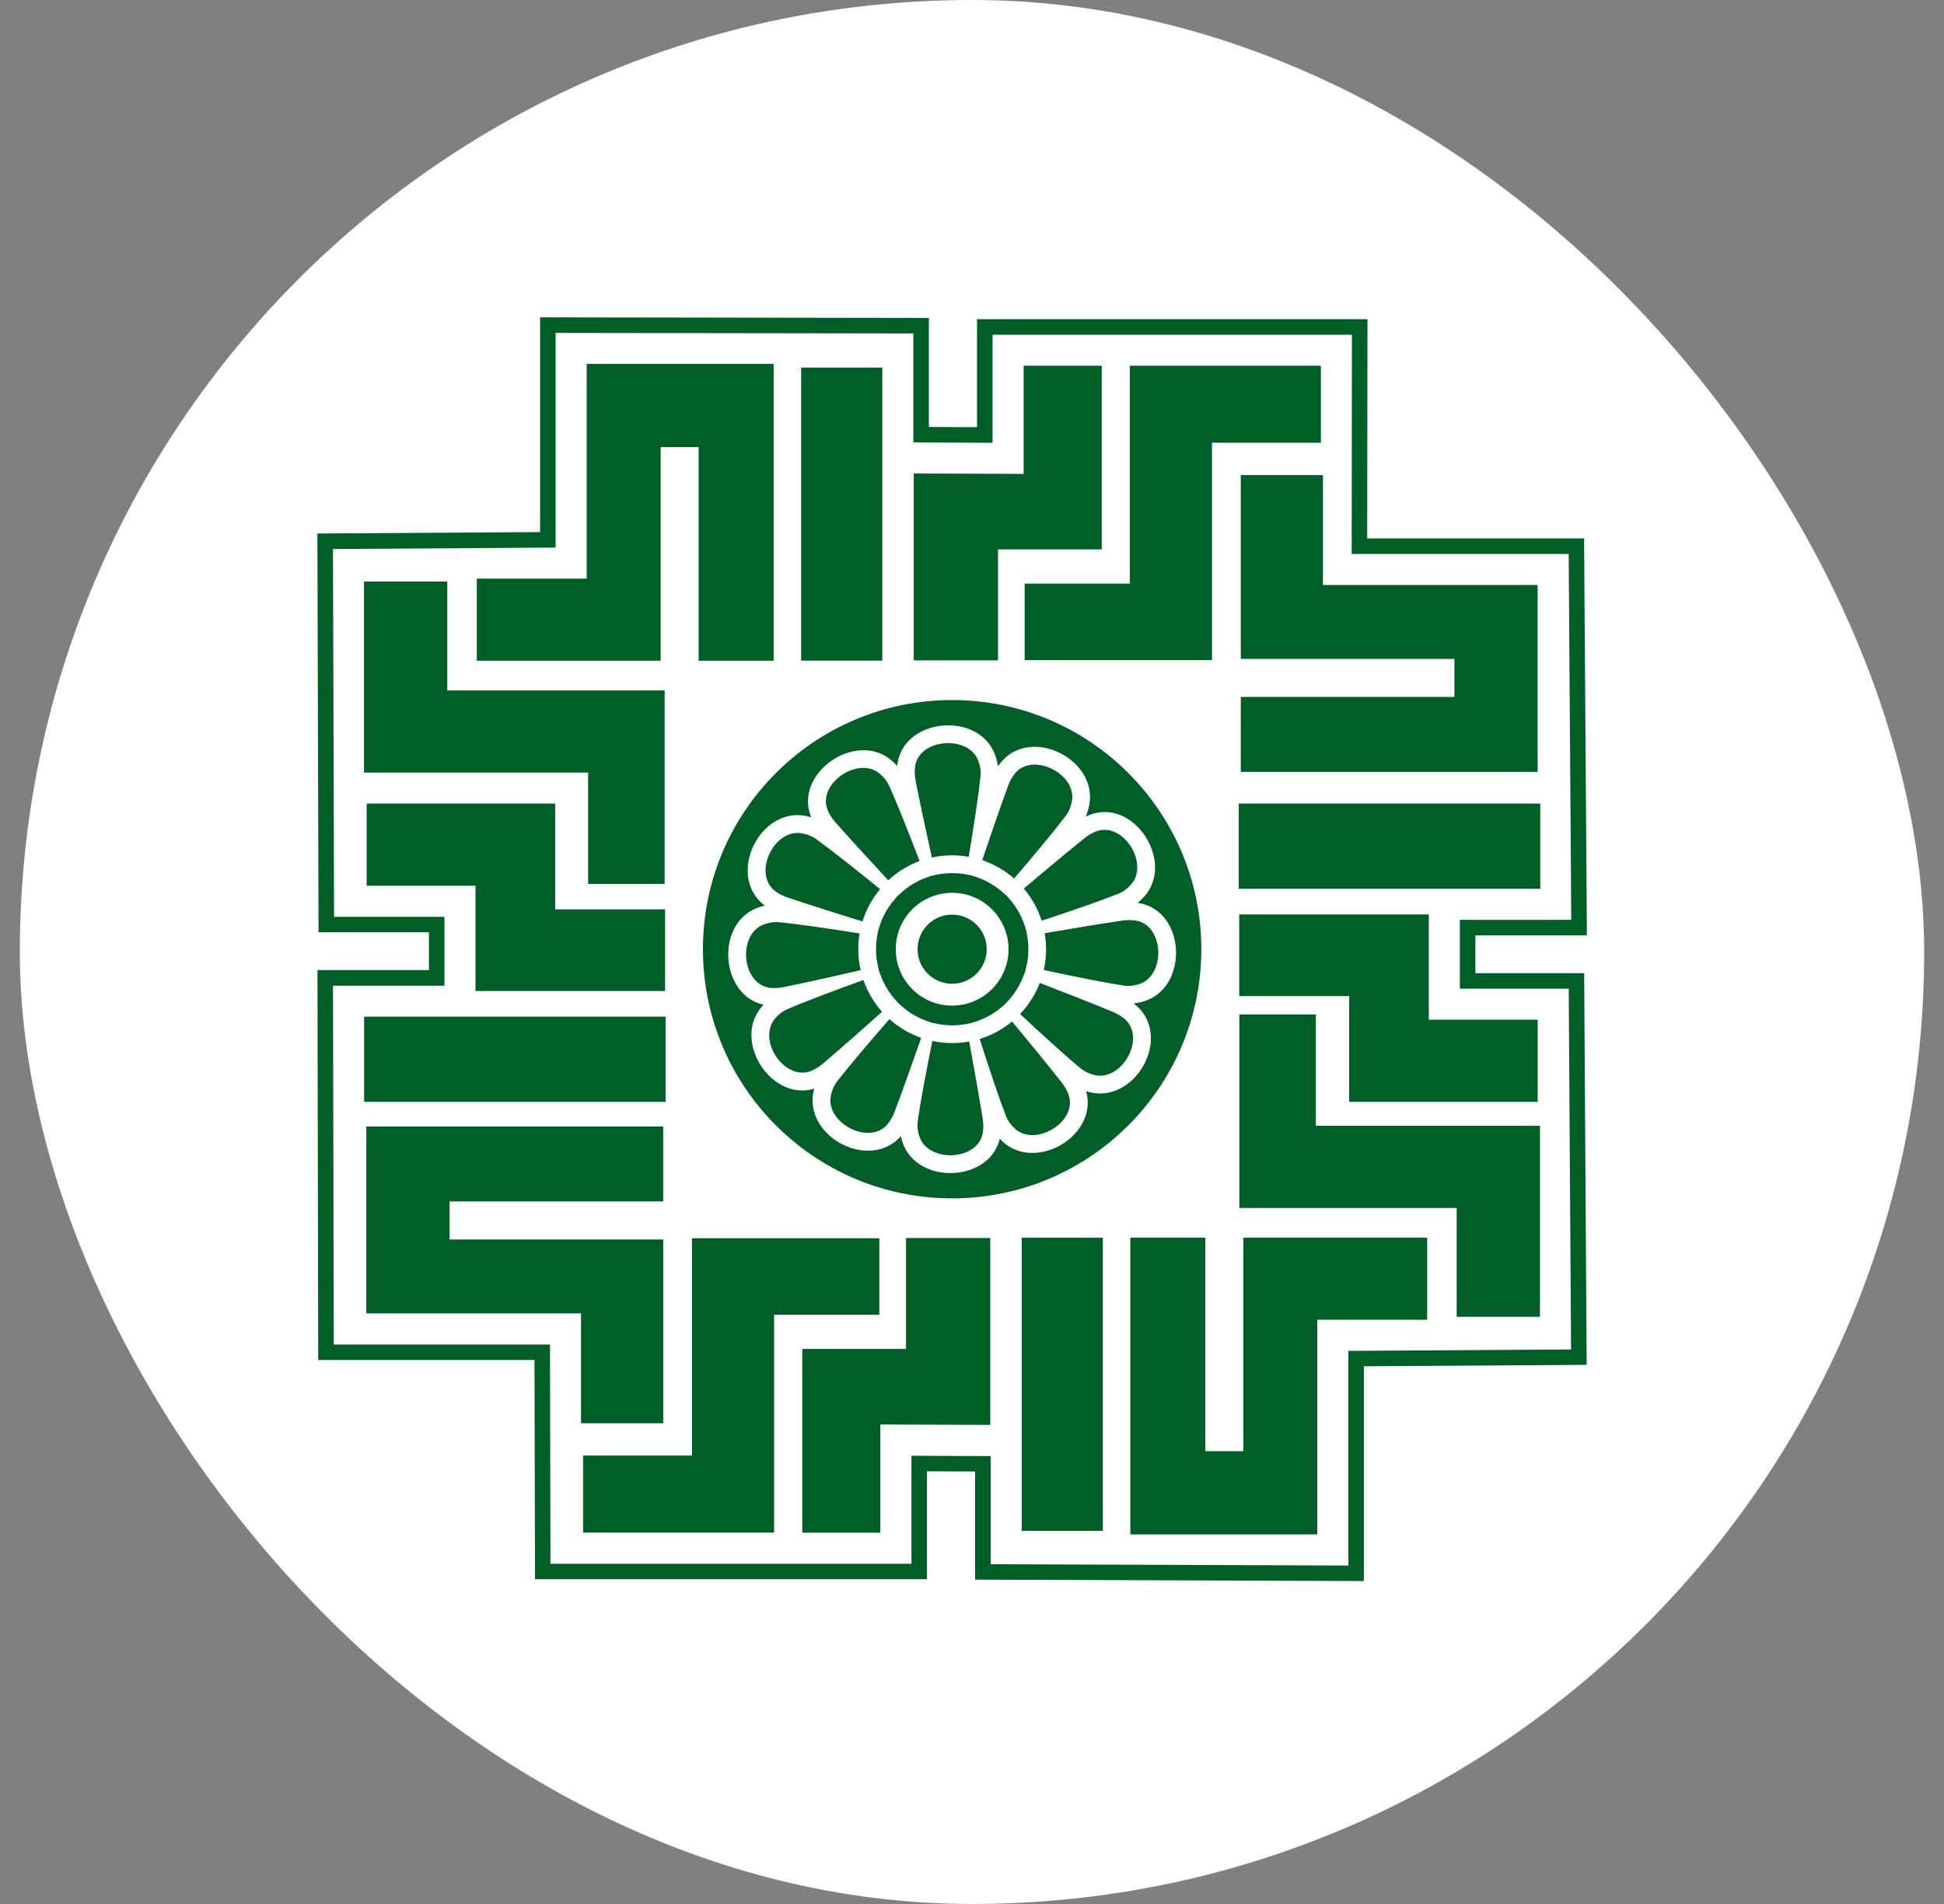 <svg width="49" height="48" viewBox="0 0 49 48" fill="none" xmlns="http://www.w3.org/2000/svg">
<rect x="0" y="0" width="49" height="48" fill="#808080" stroke="none"/>
<rect x="0.5" width="48" height="48" rx="24" fill="white"/>
<g clip-path="url(#clip0_1951_3272)">
<path fill-rule="evenodd" clip-rule="evenodd" d="M23.999 17.649C27.468 17.649 30.28 20.461 30.28 23.93C30.28 27.399 27.468 30.211 23.999 30.211C20.53 30.211 17.718 27.399 17.718 23.93C17.718 20.461 20.53 17.649 23.999 17.649ZM36.797 23.19V24.925H39.541L39.6 34.02L33.987 34.056V39.468L24.97 39.435V36.708C24.304 36.708 23.638 36.702 22.974 36.699V39.423H13.875L13.863 33.896H8.412L8.394 24.85H11.202V23.114H8.42L8.393 13.841L14.005 13.805V8.393L23.022 8.406V11.154L25.018 11.163V8.438H34.077L34.07 13.965H39.54L39.605 23.19H36.797ZM37.188 23.581V24.534H39.93L39.993 34.408L34.377 34.444V39.859L24.578 39.823V37.097C24.173 37.097 23.768 37.093 23.364 37.091V39.813H13.485L13.472 34.286H8.021L8.002 24.456H10.812V23.503H8.029L8 13.45L13.614 13.414V8L23.413 8.015V10.764L24.627 10.769V8.046H34.468L34.461 13.573H39.928L39.999 23.581H37.187H37.188ZM23.999 23.058C24.481 23.058 24.871 23.448 24.871 23.93C24.871 24.411 24.481 24.801 23.999 24.801C23.518 24.801 23.128 24.411 23.128 23.93C23.128 23.448 23.518 23.058 23.999 23.058ZM23.999 22.508C24.785 22.508 25.421 23.145 25.421 23.93C25.421 24.715 24.785 25.352 23.999 25.352C23.214 25.352 22.578 24.715 22.578 23.93C22.578 23.145 23.214 22.508 23.999 22.508ZM25.372 22.581L25.264 22.487C25.074 22.32 24.852 22.192 24.613 22.111L24.477 22.066L24.337 22.041C24.226 22.021 24.112 22.012 23.998 22.012C23.859 22.012 23.721 22.026 23.584 22.057L23.456 22.085L23.335 22.13C23.097 22.218 22.88 22.352 22.695 22.524L22.604 22.608L22.525 22.703C22.363 22.897 22.24 23.121 22.166 23.363L22.129 23.482L22.108 23.608C22.09 23.715 22.081 23.823 22.081 23.931C22.081 24.075 22.096 24.219 22.129 24.359L22.152 24.461L22.187 24.56C22.271 24.798 22.4 25.018 22.569 25.207L22.641 25.287L22.721 25.359C22.908 25.528 23.129 25.659 23.367 25.742L23.479 25.781L23.596 25.806C23.728 25.834 23.864 25.849 24.001 25.849C24.117 25.849 24.233 25.838 24.349 25.817L24.458 25.797L24.564 25.764C24.806 25.69 25.031 25.569 25.226 25.407L25.312 25.335L25.39 25.254C25.564 25.07 25.701 24.854 25.792 24.618L25.843 24.488L25.873 24.354C25.905 24.214 25.921 24.071 25.921 23.929C25.921 23.82 25.912 23.709 25.892 23.601L25.87 23.471L25.831 23.346C25.754 23.105 25.629 22.881 25.466 22.688L25.374 22.579L25.372 22.581ZM27.369 20.584C27.402 20.569 27.436 20.554 27.471 20.542C28.59 20.114 29.621 21.73 28.844 22.6C28.792 22.659 28.735 22.713 28.674 22.761C28.685 22.762 28.697 22.764 28.708 22.767C29.888 22.966 29.969 24.878 28.85 25.238C28.76 25.267 28.669 25.286 28.575 25.296C28.597 25.312 28.617 25.329 28.637 25.347C28.782 25.471 28.889 25.627 28.95 25.807C29.239 26.662 28.422 27.756 27.491 27.54C27.451 27.531 27.413 27.521 27.376 27.509C27.421 27.664 27.429 27.828 27.4 27.988C27.234 28.875 25.987 29.43 25.279 28.787C25.253 28.762 25.226 28.736 25.2 28.709C24.939 29.811 23.111 29.883 22.747 28.794C22.731 28.744 22.717 28.693 22.706 28.642C22.591 28.775 22.446 28.877 22.281 28.939C21.919 29.075 21.507 29.005 21.176 28.819C20.718 28.563 20.395 28.073 20.501 27.536C20.507 27.506 20.515 27.475 20.523 27.446C19.45 27.776 18.459 26.258 19.192 25.39C19.209 25.369 19.227 25.349 19.245 25.33C18.16 25.09 18.022 23.296 19.084 22.889C19.147 22.866 19.212 22.845 19.277 22.831C19.277 22.831 19.276 22.83 19.275 22.828C19.122 22.715 19.005 22.566 18.932 22.391C18.784 22.033 18.839 21.62 19.012 21.283C19.253 20.815 19.729 20.475 20.271 20.563C20.331 20.573 20.39 20.587 20.448 20.604C19.991 19.51 21.546 18.419 22.448 19.151C22.508 19.2 22.564 19.254 22.615 19.311C22.615 19.301 22.617 19.29 22.618 19.28C22.762 18.092 24.669 17.922 25.079 19.023C25.115 19.12 25.141 19.22 25.155 19.321C25.175 19.292 25.195 19.263 25.218 19.235C25.335 19.085 25.486 18.971 25.664 18.903C26.025 18.763 26.437 18.829 26.77 19.011C27.231 19.263 27.558 19.748 27.457 20.286C27.438 20.389 27.408 20.489 27.367 20.583L27.369 20.584ZM24.417 21.599C24.547 20.82 24.664 20.055 24.715 19.571C24.729 19.431 24.704 19.298 24.66 19.181C24.411 18.515 23.15 18.615 23.064 19.334C23.05 19.442 23.055 19.56 23.079 19.683C23.206 20.325 23.346 20.976 23.488 21.618C23.652 21.582 23.823 21.563 23.998 21.563C24.14 21.563 24.279 21.576 24.415 21.599H24.417ZM23.179 21.708C22.897 20.97 22.611 20.25 22.41 19.807C22.352 19.679 22.263 19.578 22.166 19.498C21.614 19.049 20.578 19.773 20.867 20.437C20.911 20.537 20.975 20.637 21.057 20.731C21.491 21.22 21.942 21.71 22.39 22.193C22.616 21.983 22.884 21.816 23.179 21.707V21.708ZM22.182 22.415C21.569 21.915 20.961 21.435 20.567 21.151C20.453 21.069 20.323 21.025 20.201 21.006C19.499 20.893 18.962 22.038 19.544 22.469C19.632 22.534 19.736 22.588 19.856 22.628C20.477 22.835 21.111 23.035 21.74 23.23C21.833 22.929 21.985 22.652 22.183 22.416L22.182 22.415ZM21.667 23.532C20.886 23.408 20.119 23.296 19.635 23.25C19.496 23.237 19.362 23.264 19.246 23.308C18.582 23.562 18.692 24.822 19.412 24.903C19.52 24.915 19.64 24.909 19.762 24.884C20.402 24.752 21.052 24.606 21.694 24.458C21.654 24.288 21.634 24.111 21.634 23.93C21.634 23.794 21.645 23.661 21.668 23.532H21.667ZM21.763 24.707C21.02 24.975 20.295 25.247 19.849 25.44C19.721 25.495 19.616 25.583 19.535 25.679C19.076 26.222 19.78 27.271 20.45 26.996C20.551 26.954 20.651 26.892 20.747 26.811C21.244 26.386 21.743 25.945 22.233 25.508C22.028 25.277 21.867 25.006 21.763 24.708V24.707ZM22.42 25.692C21.901 26.287 21.398 26.877 21.101 27.261C21.015 27.373 20.967 27.5 20.942 27.622C20.804 28.32 21.929 28.897 22.381 28.331C22.448 28.246 22.507 28.143 22.551 28.025C22.78 27.413 23.002 26.786 23.219 26.165C22.921 26.06 22.651 25.899 22.42 25.692ZM23.501 26.244C23.344 27.017 23.2 27.778 23.132 28.259C23.113 28.399 23.133 28.532 23.173 28.651C23.398 29.324 24.661 29.269 24.773 28.554C24.79 28.446 24.79 28.328 24.77 28.204C24.665 27.558 24.548 26.904 24.429 26.257C24.29 26.283 24.147 26.296 23.999 26.296C23.828 26.296 23.662 26.278 23.501 26.244ZM24.694 26.193C24.934 26.945 25.179 27.679 25.355 28.132C25.405 28.262 25.49 28.369 25.582 28.454C26.107 28.932 27.183 28.267 26.932 27.589C26.894 27.486 26.836 27.383 26.758 27.285C26.351 26.772 25.93 26.258 25.51 25.752C25.273 25.949 24.996 26.101 24.694 26.193ZM25.712 25.564C26.29 26.103 26.863 26.624 27.238 26.933C27.346 27.022 27.472 27.075 27.593 27.103C28.286 27.264 28.898 26.157 28.347 25.688C28.264 25.617 28.162 25.555 28.047 25.508C27.442 25.259 26.823 25.017 26.209 24.78C26.095 25.074 25.925 25.34 25.711 25.564H25.712ZM26.309 24.454C27.08 24.62 27.84 24.773 28.32 24.846C28.458 24.868 28.593 24.849 28.712 24.81C29.39 24.593 29.348 23.329 28.634 23.209C28.526 23.191 28.408 23.19 28.284 23.209C27.637 23.305 26.981 23.416 26.332 23.527C26.355 23.657 26.367 23.793 26.367 23.93C26.367 24.11 26.347 24.285 26.309 24.454ZM26.256 23.212C27.006 22.965 27.737 22.712 28.188 22.532C28.319 22.48 28.424 22.394 28.508 22.301C28.981 21.77 28.305 20.701 27.629 20.96C27.527 20.998 27.424 21.058 27.328 21.137C26.819 21.549 26.309 21.975 25.806 22.4C26.005 22.635 26.16 22.911 26.256 23.212ZM25.56 22.149C26.074 21.55 26.57 20.954 26.863 20.567C26.948 20.455 26.995 20.327 27.018 20.204C27.149 19.506 26.018 18.94 25.573 19.51C25.506 19.596 25.448 19.7 25.407 19.817C25.184 20.433 24.968 21.061 24.758 21.685C25.057 21.786 25.329 21.944 25.561 22.148L25.56 22.149ZM38.758 27.779H34.007V25.112H31.236V23.053H36.014V25.707H38.758V27.778V27.779ZM38.823 20.258H31.224V22.407H38.823V20.258ZM9.242 20.258H13.993V22.925H16.764V24.984H11.986V22.33H9.242V20.259V20.258ZM9.178 27.779H16.777V25.63H9.178V27.779ZM16.716 35.881H14.645V33.111H9.234V28.399H16.716V30.288H11.332V31.247H16.717V35.881H16.716ZM19.512 33.145H22.164V31.216H17.442V36.695H14.697V38.637H19.512V33.144V33.145ZM24.96 35.922V31.211H22.837V34.007H20.222V38.639H22.19V35.912C23.111 35.912 24.029 35.922 24.96 35.922ZM27.798 38.592H25.753V31.203H27.798V38.592ZM35.973 31.201V33.271H33.203V38.683H28.491V31.201H30.381V36.586H31.339V31.201H35.973ZM33.167 28.382V25.574H31.238V30.453H36.717V33.197H38.816V28.382H33.167ZM31.275 11.977H33.346V14.748H38.757V19.46H31.275V17.57H36.66V16.612H31.275V11.977ZM28.479 14.713H25.827V16.642H30.549V11.162H33.294V9.22H28.479V14.713ZM23.032 11.936V16.648H25.155V13.851H27.77V9.22H25.802V11.947C24.881 11.947 23.963 11.937 23.032 11.937V11.936ZM20.194 9.267H22.239V16.655H20.194V9.267ZM12.018 16.658V14.587H14.788V9.174H19.5V16.657H17.61V11.272H16.652V16.658H12.018ZM14.824 19.477V22.284H16.753V17.406H11.274V14.661H9.175V19.477H14.824Z" fill="#005F27"/>
</g>
<defs>
<clipPath id="clip0_1951_3272">
<rect width="32" height="32" fill="white" transform="translate(8 8)"/>
</clipPath>
</defs>
</svg>
